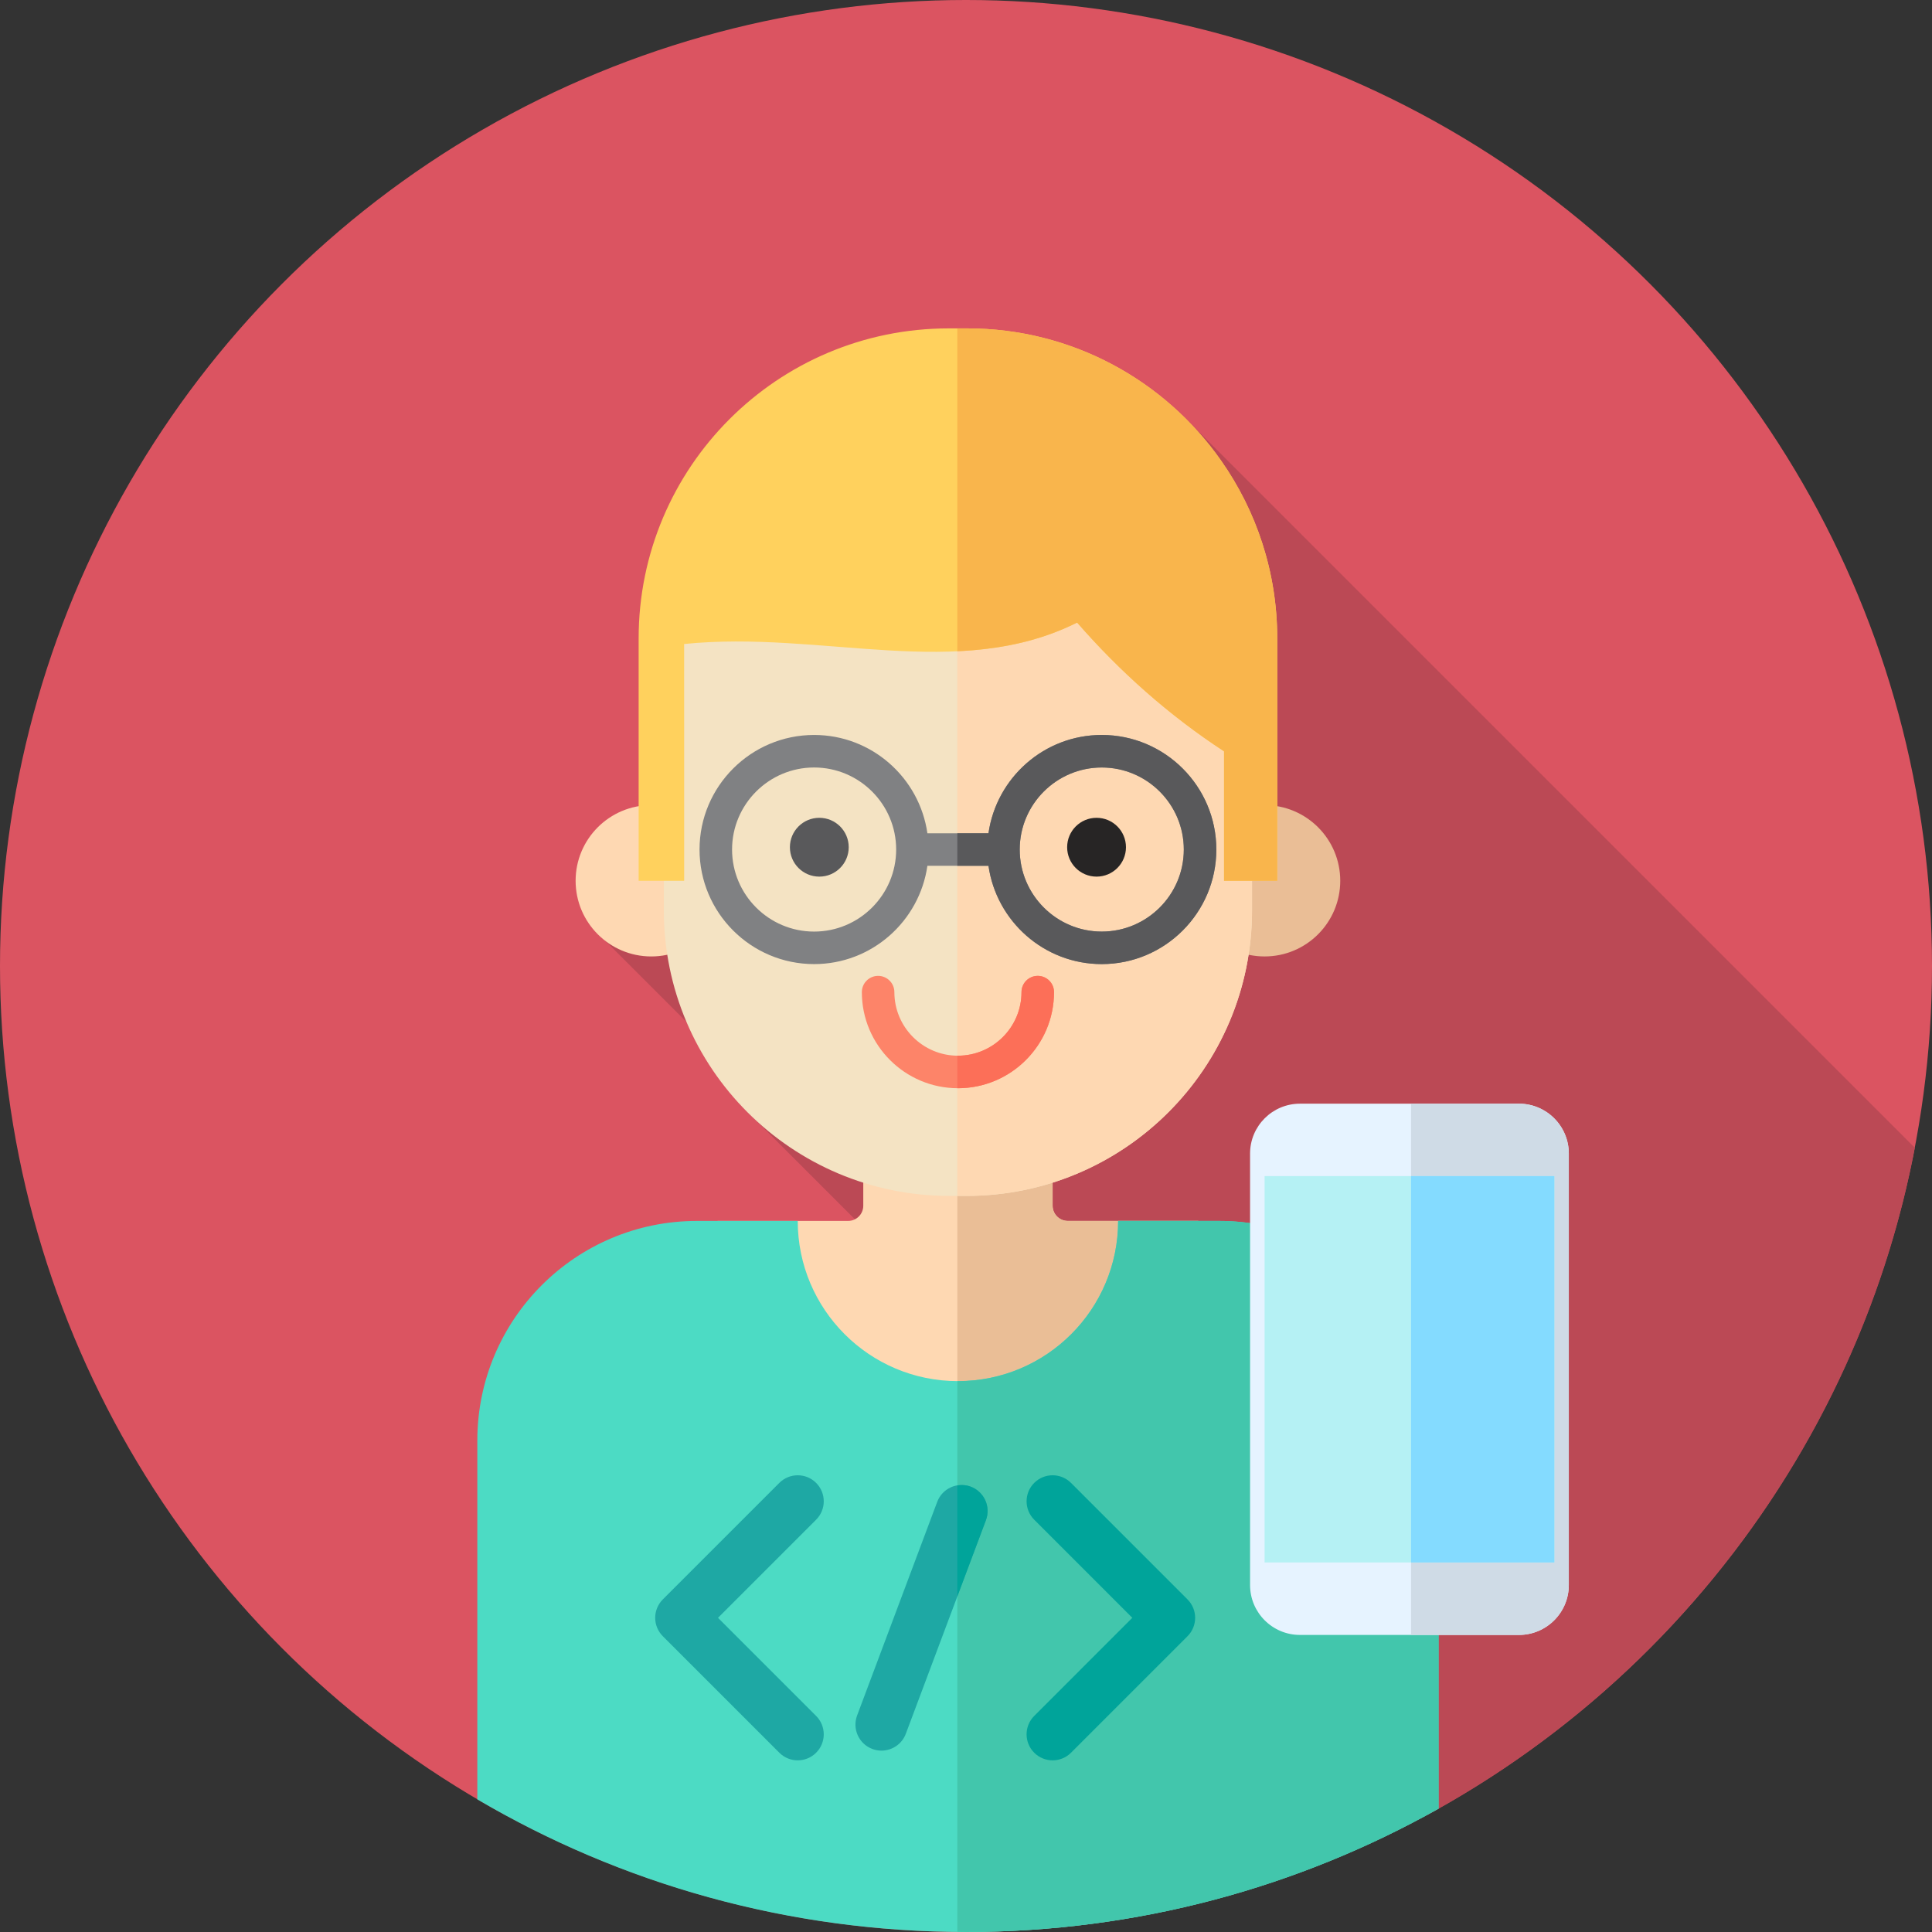 <!DOCTYPE svg PUBLIC "-//W3C//DTD SVG 1.1//EN" "http://www.w3.org/Graphics/SVG/1.1/DTD/svg11.dtd">
<!-- Uploaded to: SVG Repo, www.svgrepo.com, Transformed by: SVG Repo Mixer Tools -->
<svg version="1.1" id="Layer_1" xmlns="http://www.w3.org/2000/svg" xmlns:xlink="http://www.w3.org/1999/xlink" viewBox="0 0 512 512" xml:space="preserve" width="181px" height="181px" fill="#000000">
<rect x="0" y="0" width="512" height="512" fill="#333333" stroke="none"/>
<g id="SVGRepo_bgCarrier" stroke-width="0"/>
<g id="SVGRepo_tracerCarrier" stroke-linecap="round" stroke-linejoin="round"/>
<g id="SVGRepo_iconCarrier"> <circle style="fill:#DB5461;" cx="256" cy="256" r="256"/> <path style="fill:#bb4955;" d="M507.452,304.18L315.077,111.802L195.044,215.28l-38.36,30.306l43.458,43.458l-4.218,3.444 l63.702,63.702l118.4,124.912C444.302,445.099,492.885,380.668,507.452,304.18z"/> <path style="fill:#FED8B2;" d="M278.952,319.538v-27.822h-50.176v27.822c0,2.22-1.8,4.02-4.02,4.02H190.18v96.011H317.55v-96.011 h-34.576C280.752,323.558,278.952,321.758,278.952,319.538z"/> <path style="fill:#EABE96;" d="M317.549,323.558h-34.576c-2.22,0-4.02-1.8-4.02-4.02v-27.822h-25.248v127.853h63.847v-96.011 H317.549z"/> <circle style="fill:#FED8B2;" cx="172.597" cy="233.417" r="20.052"/> <circle style="fill:#EABE96;" cx="335.127" cy="233.417" r="20.052"/> <path style="fill:#F4E3C3;" d="M256.122,316.926h-4.518c-41.796,0-75.678-33.882-75.678-75.678v-69.096 c0-41.796,33.882-75.678,75.678-75.678h4.518c41.796,0,75.678,33.882,75.678,75.678v69.096 C331.8,283.045,297.918,316.926,256.122,316.926z"/> <path style="fill:#FED8B2;" d="M256.122,96.475h-2.42v220.451h2.42c41.796,0,75.678-33.882,75.678-75.678v-69.096 C331.8,130.357,297.918,96.475,256.122,96.475z"/> <path style="fill:#FFD15D;" d="M323.593,122.051c-14.862-21.171-39.445-35.023-67.277-35.023h-4.906 c-45.378,0-82.165,36.786-82.165,82.165v6.354v57.877h12.062v-41.762c-0.002,0-0.005-20.994-0.007-20.994 c36.605-3.718,72.597,10.095,104.145-5.677c11.352,13.036,24.462,24.678,38.934,34.121v34.311h14.102v-43.268v-20.963 C338.48,151.645,332.964,135.397,323.593,122.051z"/> <path style="fill:#F9B54C;" d="M323.593,122.049c-14.862-21.171-39.445-35.023-67.277-35.023h-2.613v85.561 c10.955-0.515,21.58-2.517,31.742-7.597c11.352,13.036,24.462,24.678,38.934,34.121v34.311h14.102v-43.268v-20.963 C338.48,151.645,332.964,135.397,323.593,122.049z"/> <circle style="fill:#59595B;" cx="217.126" cy="224.521" r="7.794"/> <circle style="fill:#272525;" cx="290.599" cy="224.521" r="7.794"/> <path style="fill:#FD8469;" d="M253.862,288.39c-14.043,0-25.464-11.423-25.464-25.464c0-2.381,1.929-4.31,4.31-4.31 s4.31,1.929,4.31,4.31c0,9.288,7.558,16.844,16.844,16.844c9.287,0,16.844-7.558,16.844-16.844c0-2.381,1.929-4.31,4.31-4.31 s4.31,1.929,4.31,4.31C279.328,276.968,267.905,288.39,253.862,288.39z"/> <path style="fill:#FC6F58;" d="M275.018,258.617c-2.381,0-4.31,1.929-4.31,4.31c0,9.288-7.558,16.844-16.844,16.844 c-0.053,0-0.107-0.007-0.16-0.009v8.62c0.053,0,0.105,0.009,0.16,0.009c14.043,0,25.464-11.423,25.464-25.464 C279.328,260.546,277.399,258.617,275.018,258.617z"/> <path style="fill:#4CDBC4;" d="M323.017,323.558H296.32c0,23.449-19.01,42.456-42.456,42.456s-42.456-19.01-42.456-42.456h-26.696 c-32.153,0-58.218,26.065-58.218,58.218v95.075C164.486,499.181,208.743,512,256,512c45.496,0,88.211-11.883,125.235-32.692v-97.532 C381.235,349.624,355.169,323.558,323.017,323.558z"/> <path style="fill:#42C6AC;" d="M323.017,323.558H296.32c0,23.449-19.01,42.456-42.456,42.456c-0.053,0-0.107-0.003-0.16-0.003 V511.96c0.767,0.007,1.529,0.04,2.298,0.04c45.496,0,88.211-11.883,125.235-32.692v-97.532 C381.235,349.624,355.169,323.558,323.017,323.558z"/> <path style="fill:#E6F3FF;" d="M402.525,433.274h-58.02c-7.304,0-13.226-5.922-13.226-13.226V305.712 c0-7.304,5.922-13.226,13.226-13.226h58.021c7.304,0,13.226,5.922,13.226,13.226v114.336 C415.751,427.354,409.829,433.274,402.525,433.274z"/> <path style="fill:#CFDBE6;" d="M402.525,292.49h-28.581v140.786h28.581c7.304,0,13.226-5.922,13.226-13.226V305.714 C415.751,298.41,409.829,292.49,402.525,292.49z"/> <rect x="335.127" y="311.682" style="fill:#B5F1F4;" width="76.791" height="102.383"/> <rect x="373.95" y="311.682" style="fill:#84DBFF;" width="37.96" height="102.383"/> <path style="fill:#808183;" d="M291.978,194.772c-15.276,0-27.915,11.348-30.02,26.052H245.77 c-2.103-14.703-14.746-26.052-30.022-26.052c-16.743,0-30.363,13.619-30.363,30.361s13.621,30.363,30.363,30.363 c15.276,0,27.917-11.35,30.022-26.053h16.187c2.103,14.703,14.745,26.053,30.02,26.053c16.743,0,30.363-13.621,30.363-30.363 S308.72,194.772,291.978,194.772z M215.749,246.879c-11.99,0-21.744-9.754-21.744-21.744c0-11.988,9.754-21.742,21.744-21.742 c11.99,0,21.744,9.754,21.744,21.742C237.492,237.125,227.738,246.879,215.749,246.879z M291.978,246.879 c-11.988,0-21.742-9.754-21.742-21.744c0-11.988,9.754-21.742,21.742-21.742c11.99,0,21.744,9.754,21.744,21.742 C313.722,237.125,303.968,246.879,291.978,246.879z"/> <path style="fill:#59595B;" d="M291.978,194.772c-15.276,0-27.915,11.348-30.02,26.052h-8.254v8.62h8.254 c2.103,14.703,14.745,26.053,30.02,26.053c16.743,0,30.363-13.621,30.363-30.363S308.72,194.772,291.978,194.772z M291.978,246.879 c-11.988,0-21.742-9.754-21.742-21.744c0-11.988,9.754-21.742,21.742-21.742c11.99,0,21.744,9.754,21.744,21.742 C313.722,237.125,303.968,246.879,291.978,246.879z"/> <path style="fill:#00A49A;" d="M278.952,466.51c-1.764,0-3.529-0.674-4.875-2.02c-2.694-2.693-2.694-7.059,0-9.75l26-26.003 l-26-26.002c-2.694-2.693-2.694-7.059,0-9.75c2.691-2.694,7.061-2.694,9.75,0l30.877,30.877c2.694,2.693,2.694,7.059,0,9.75 l-30.877,30.879C282.483,465.837,280.716,466.51,278.952,466.51z"/> <g> <path style="fill:#1EA8A4;" d="M211.406,466.51c-1.764,0-3.531-0.674-4.875-2.02l-30.879-30.879 c-1.293-1.293-2.02-3.048-2.02-4.875c0-1.827,0.727-3.582,2.02-4.875l30.879-30.877c2.691-2.694,7.061-2.694,9.75,0 c2.694,2.693,2.694,7.059,0,9.75l-26.002,26.002l26.002,26.003c2.694,2.693,2.694,7.059,0,9.75 C214.937,465.837,213.171,466.51,211.406,466.51z"/> <path style="fill:#1EA8A4;" d="M233.598,463.934c-0.805,0-1.62-0.141-2.419-0.441c-3.565-1.336-5.373-5.311-4.036-8.876 l21.226-56.601c1.334-3.565,5.31-5.375,8.876-4.036c3.565,1.336,5.373,5.311,4.036,8.876l-21.226,56.601 C239.02,462.226,236.392,463.934,233.598,463.934z"/> </g> <path style="fill:#00A49A;" d="M257.248,393.98c-1.176-0.441-2.389-0.512-3.546-0.319v29.41l7.58-20.215 C262.622,399.291,260.813,395.316,257.248,393.98z"/> </g>
</svg>